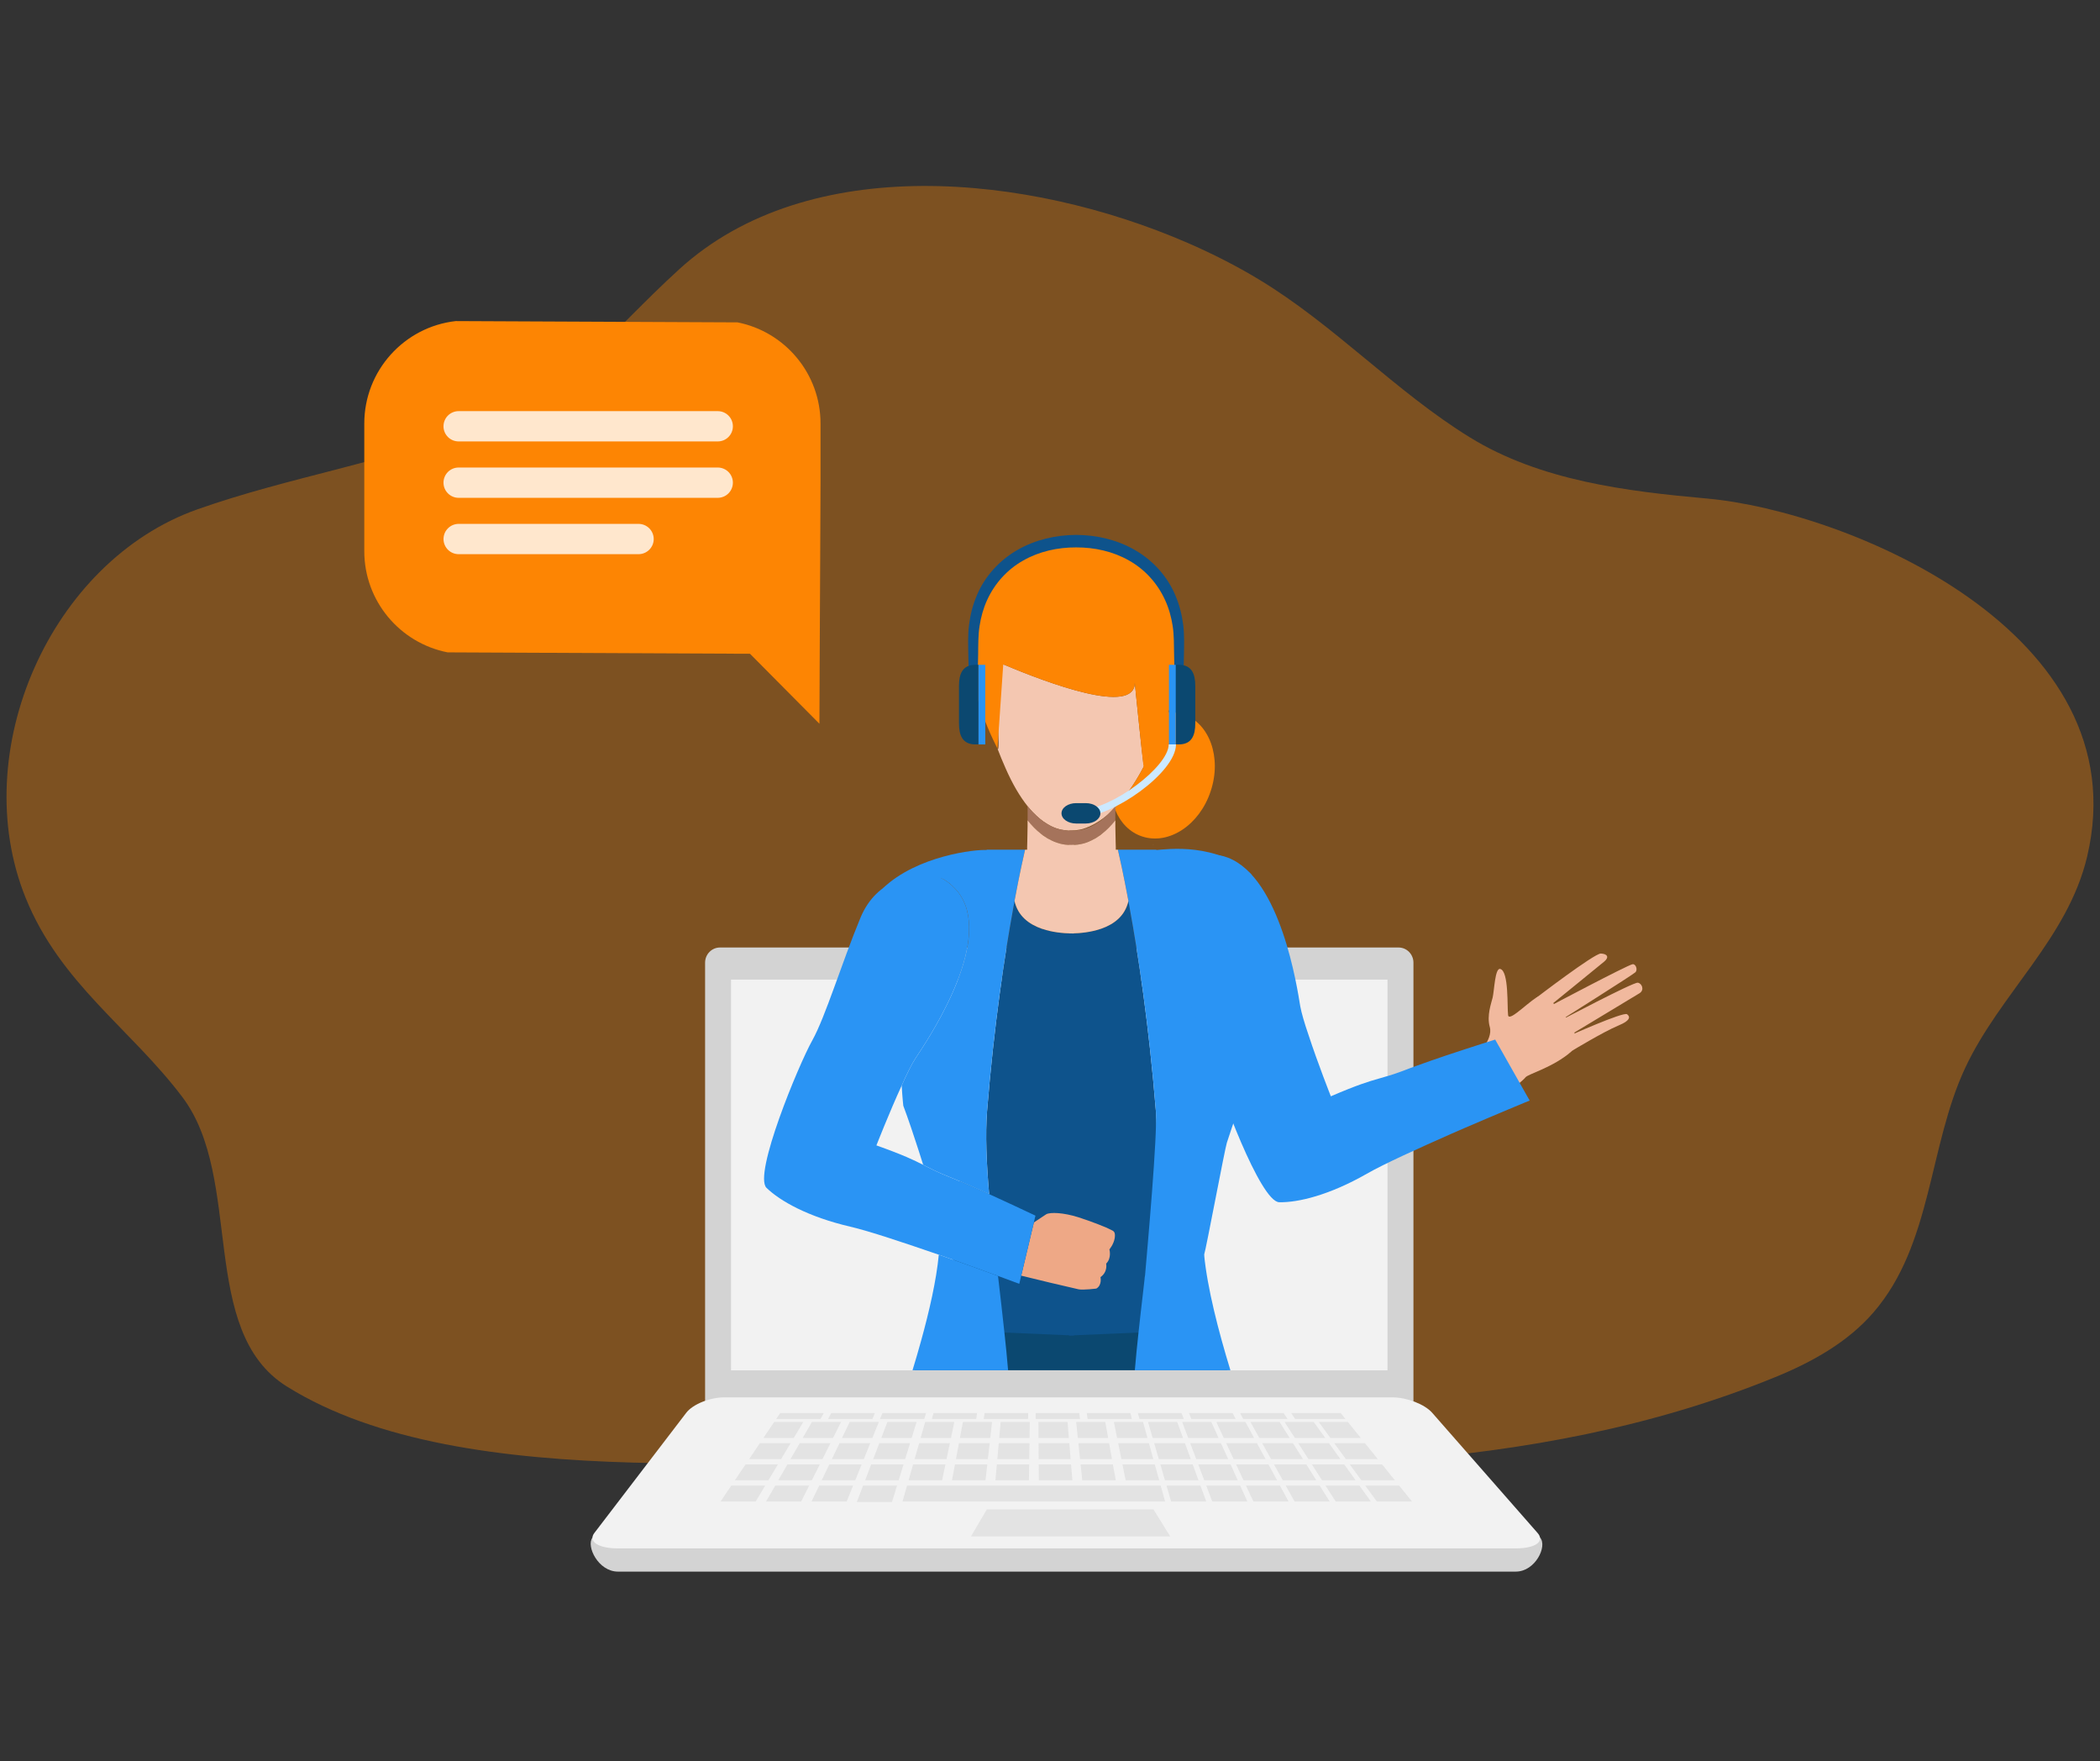 <svg width="161" height="135" viewBox="0 0 161 135" fill="none" xmlns="http://www.w3.org/2000/svg">
<rect x="0" y="0" width="161" height="135" fill="#333333" stroke="none"/>
<g clip-path="url(#clip0_52_3328)">
<path opacity="0.37" d="M91.037 18.612C92.995 19.461 94.83 20.403 96.493 21.406C102.308 24.911 106.986 30.015 112.7 33.531C118.096 36.85 124.685 37.657 130.86 38.212C141.622 39.179 164.07 48.456 160.016 65.65C158.542 71.907 153.342 76.157 150.68 81.823C147.848 87.851 148.145 95.369 143.636 100.594C141.652 102.892 138.914 104.409 136.103 105.558C117.394 113.206 96.384 112.85 76.546 112.007C60.888 111.342 35.739 114.859 21.986 106.272C15.158 102.008 18.709 90.354 13.984 84.095C10.014 78.835 4.61 75.38 1.956 68.796C-2.561 57.593 3.877 43.013 15.151 39.036C22.196 36.551 29.659 35.413 36.623 32.684C43.818 29.863 46.59 25.638 52.076 20.637C61.995 11.598 78.877 13.333 91.037 18.612Z" fill="#FD8503"/>
<path d="M108.364 107.752H54.057V73.789C54.057 73.147 54.567 72.627 55.197 72.627H107.224C107.854 72.627 108.364 73.147 108.364 73.789V107.752Z" fill="#D3D3D3"/>
<path d="M56.044 75.088H106.377V105.038H56.044V75.088Z" fill="#F2F2F2"/>
<path d="M45.42 117.862C44.921 118.515 45.874 120.465 47.37 120.465H116.212C117.707 120.465 118.649 118.515 118.076 117.862H45.42Z" fill="#D3D3D3"/>
<path d="M117.884 117.506C118.456 118.157 117.707 118.686 116.212 118.686H47.371C45.875 118.686 45.067 118.157 45.566 117.506L52.614 108.29C53.113 107.638 54.419 107.109 55.532 107.109H106.749C107.861 107.109 109.228 107.638 109.8 108.29C112.494 111.363 115.189 114.433 117.884 117.506Z" fill="#F2F2F2"/>
<g opacity="0.5">
<path d="M60.855 110.218H58.53C58.859 109.731 59.024 109.486 59.352 108.999H61.585L60.855 110.218ZM63.868 110.218H61.543C61.825 109.731 61.966 109.486 62.247 108.999H64.479L63.868 110.218ZM62.906 108.766H59.511L59.818 108.311H63.161L62.906 108.766ZM66.884 108.766L63.489 108.766L63.734 108.311H67.077C67 108.493 66.961 108.584 66.884 108.766ZM70.862 108.766H67.467L67.65 108.311H70.995L70.862 108.766ZM74.84 108.766H71.446L71.568 108.311H74.911C74.883 108.493 74.869 108.584 74.84 108.766ZM78.819 108.766H75.424L75.485 108.311H78.828L78.819 108.766ZM82.797 108.766H79.403V108.311H82.745C82.766 108.493 82.776 108.584 82.797 108.766ZM86.776 108.766H83.381L83.319 108.311H86.663C86.707 108.493 86.731 108.584 86.776 108.766ZM90.755 108.766H87.36L87.237 108.311H90.579C90.65 108.493 90.685 108.584 90.755 108.766ZM94.734 108.766H91.338C91.264 108.584 91.227 108.493 91.153 108.311H94.497L94.734 108.766ZM98.711 108.766H95.317C95.219 108.584 95.169 108.493 95.071 108.311H98.413C98.532 108.493 98.592 108.584 98.711 108.766ZM103.151 108.766H99.295L98.988 108.311H102.784C102.931 108.493 103.004 108.584 103.151 108.766ZM66.881 110.218H64.556C64.79 109.731 64.907 109.487 65.14 109L67.373 108.999C67.176 109.487 67.078 109.73 66.881 110.218ZM69.893 110.218H67.569C67.755 109.731 67.848 109.486 68.035 108.999L70.267 109L69.893 110.218ZM72.907 110.218H70.582C70.721 109.73 70.791 109.487 70.929 108.999H73.162C73.06 109.486 73.008 109.731 72.907 110.218ZM75.92 110.218H73.595C73.686 109.731 73.731 109.486 73.823 108.999H76.056C76.001 109.486 75.973 109.731 75.92 110.218ZM78.931 110.218H76.608L76.717 108.999H78.949C78.942 109.486 78.939 109.731 78.931 110.218ZM81.945 110.218H79.621L79.612 108.999H81.844C81.885 109.486 81.905 109.731 81.945 110.218ZM84.958 110.218H82.634L82.507 108.999H84.738C84.826 109.486 84.87 109.731 84.958 110.218ZM87.97 110.218H85.646C85.548 109.731 85.498 109.486 85.399 108.999H87.632C87.767 109.486 87.835 109.731 87.97 110.218ZM59.881 111.842H57.435L58.256 110.624H60.611L59.881 111.842ZM63.053 111.842H60.607C60.888 111.355 61.029 111.111 61.31 110.624H63.666C63.42 111.111 63.297 111.355 63.053 111.842ZM66.224 111.842H63.778C64.011 111.355 64.127 111.111 64.362 110.624H66.716C66.519 111.111 66.421 111.355 66.224 111.842ZM69.395 111.842H66.948C67.134 111.355 67.228 111.111 67.413 110.624H69.769C69.62 111.111 69.545 111.355 69.395 111.842ZM72.567 111.842H70.121C70.26 111.355 70.328 111.111 70.467 110.625C71.409 110.625 71.879 110.624 72.822 110.624C72.719 111.111 72.669 111.355 72.567 111.842ZM75.737 111.842H73.29L73.519 110.624H75.873C75.819 111.111 75.791 111.355 75.737 111.842ZM78.907 111.842H76.462L76.572 110.624H78.925L78.907 111.842ZM82.079 111.842H79.633L79.624 110.624H81.978C82.019 111.111 82.04 111.355 82.079 111.842ZM85.25 111.842H82.805C82.753 111.355 82.727 111.111 82.677 110.624H85.03L85.25 111.842ZM88.421 111.842H85.975C85.876 111.355 85.826 111.111 85.728 110.624H88.082L88.421 111.842ZM58.908 113.466H56.34C56.668 112.979 56.833 112.735 57.162 112.248L59.639 112.248C59.346 112.734 59.2 112.979 58.908 113.466ZM62.238 113.466H59.67L60.372 112.248H62.85C62.605 112.735 62.482 112.979 62.238 113.466ZM65.568 113.466H62.998L63.582 112.248H66.059L65.568 113.466ZM68.897 113.466H66.327L66.793 112.248H69.27L68.897 113.466ZM72.226 113.466H69.658C69.796 112.979 69.867 112.735 70.004 112.248H72.481C72.38 112.735 72.328 112.979 72.226 113.466ZM75.554 113.466H72.986C73.077 112.979 73.124 112.735 73.215 112.248H75.692L75.554 113.466ZM78.883 113.466H76.316L76.425 112.248H78.901C78.894 112.735 78.891 112.979 78.883 113.466ZM82.214 113.466H79.645C79.642 112.979 79.64 112.735 79.636 112.248H82.113C82.154 112.735 82.173 112.979 82.214 113.466ZM85.543 113.466H82.976C82.924 112.979 82.898 112.735 82.848 112.248H85.323C85.411 112.735 85.456 112.979 85.543 113.466ZM88.871 113.466H86.303C86.205 112.979 86.156 112.735 86.057 112.248H88.533L88.871 113.466ZM57.935 115.09H55.244C55.572 114.603 55.738 114.359 56.066 113.872H58.665C58.422 114.278 58.179 114.684 57.935 115.09ZM61.423 115.09H58.733L59.436 113.872H62.035C61.79 114.359 61.667 114.603 61.423 115.09ZM64.91 115.09H62.22C62.453 114.603 62.571 114.359 62.805 113.872H65.403C65.206 114.359 65.108 114.603 64.91 115.09ZM68.386 115.128H65.691C65.885 114.626 65.98 114.375 66.172 113.873H68.772C68.618 114.374 68.541 114.626 68.386 115.128ZM89.323 115.09H69.195C69.333 114.603 69.402 114.359 69.541 113.872H88.985L89.323 115.09ZM74.445 117.766H89.714L88.428 115.691H75.66L74.445 117.766ZM90.696 110.218H88.372C88.229 109.731 88.159 109.486 88.018 108.999H90.251C90.429 109.486 90.517 109.731 90.696 110.218ZM91.29 111.842H88.843C88.702 111.355 88.631 111.111 88.49 110.624H90.845C91.023 111.111 91.112 111.355 91.29 111.842ZM91.884 113.466H89.315C89.173 112.979 89.104 112.735 88.962 112.248H91.439C91.617 112.735 91.705 112.979 91.884 113.466ZM92.478 115.09H89.787L89.433 113.872H92.032L92.478 115.09ZM93.421 110.218H91.097C90.912 109.731 90.819 109.486 90.635 108.999H92.868C93.089 109.486 93.2 109.731 93.421 110.218ZM94.159 111.842H91.712C91.527 111.355 91.434 111.111 91.251 110.624H93.606C93.826 111.111 93.938 111.355 94.159 111.842ZM94.895 113.466H92.327L91.865 112.248H94.342C94.564 112.735 94.674 112.979 94.895 113.466ZM95.632 115.09H92.941C92.757 114.603 92.665 114.359 92.481 113.872H95.079C95.301 114.359 95.41 114.603 95.632 115.09ZM96.146 110.218H93.822L93.253 108.999H95.486C95.75 109.486 95.883 109.731 96.146 110.218ZM97.026 111.842H94.58L94.011 110.624H96.366C96.63 111.111 96.763 111.355 97.026 111.842ZM97.907 113.466H95.338C95.111 112.979 94.997 112.735 94.769 112.248H97.247L97.907 113.466ZM98.787 115.09H96.096C95.869 114.603 95.755 114.359 95.527 113.872H98.127L98.787 115.09ZM98.871 110.218H96.547L95.871 108.999H98.103C98.412 109.486 98.564 109.731 98.871 110.218ZM99.895 111.842H97.448L96.772 110.624H99.127C99.434 111.111 99.588 111.355 99.895 111.842ZM100.918 113.466H98.35C98.08 112.979 97.945 112.735 97.674 112.248H100.151C100.458 112.735 100.611 112.979 100.918 113.466ZM101.942 115.09H99.251C99.026 114.684 98.8 114.278 98.575 113.872H101.174C101.481 114.359 101.634 114.603 101.942 115.09ZM101.597 110.218H99.272C98.958 109.731 98.802 109.486 98.488 108.999H100.722C101.072 109.486 101.246 109.731 101.597 110.218ZM102.763 111.842H100.316C100.003 111.355 99.846 111.111 99.533 110.624H101.888C102.238 111.111 102.413 111.355 102.763 111.842ZM103.93 113.466H101.36C101.047 112.979 100.891 112.735 100.578 112.248H103.055C103.406 112.735 103.58 112.979 103.93 113.466ZM105.096 115.09H102.404L101.621 113.872H104.221L105.096 115.09ZM104.321 110.218H101.997C101.641 109.731 101.463 109.486 101.106 108.999H103.339C103.732 109.486 103.928 109.731 104.321 110.218ZM105.631 111.842H103.184C102.829 111.355 102.65 111.111 102.294 110.624H104.649L105.631 111.842ZM106.941 113.466H104.372C104.016 112.979 103.838 112.735 103.482 112.248H105.959C106.352 112.735 106.548 112.979 106.941 113.466ZM108.251 115.09H105.559L104.669 113.872H107.268C107.661 114.359 107.857 114.603 108.251 115.09Z" fill="#D3D3D3"/>
</g>
<path d="M94.099 105.03H70.135C70.306 104.334 70.463 103.779 70.6 103.392C70.672 103.194 70.77 103.006 70.892 102.834C71.317 102.233 72.044 101.721 72.981 101.288C74.099 100.771 75.514 100.365 77.065 100.043C78.713 99.705 80.511 99.461 82.262 99.285C82.38 99.274 82.498 99.262 82.616 99.251C84.563 99.07 86.434 98.97 87.943 98.921C90.027 98.85 91.432 98.865 91.432 98.865C91.432 98.865 91.545 99.044 91.742 99.403C92.204 100.252 93.129 102.115 94.099 105.03Z" fill="#0B4870"/>
<path d="M75.742 65.927C75.696 66.234 75.616 66.519 75.503 66.793L75.571 66.018C75.628 65.984 75.685 65.962 75.742 65.927Z" fill="#FFE3CA"/>
<path d="M88.436 64.778V64.788C88.412 64.778 88.39 64.766 88.379 64.766C88.402 64.766 88.412 64.778 88.436 64.778Z" fill="#EEBEA7"/>
<path d="M113.03 81.119C113.03 81.119 114.51 79.747 114.217 78.718C113.968 77.844 114.343 76.865 114.437 76.459C114.564 75.921 114.614 74.175 115.016 74.27C115.695 74.435 115.538 77.223 115.622 77.817C115.706 78.411 117.506 76.422 118.119 76.318C118.734 76.212 121.859 79.379 120.467 80.602C119.075 81.822 117.155 82.318 116.952 82.581C116.749 82.845 115.796 83.57 115.796 83.57L113.03 81.119Z" fill="#F1B99E"/>
<path d="M117.726 76.525C117.726 76.525 122.238 73.069 122.732 73.09C123.227 73.11 123.397 73.367 122.988 73.707C122.581 74.048 118.728 77.175 118.728 77.175C118.728 77.175 124.754 73.98 125.163 73.909C125.401 73.866 125.583 74.323 125.38 74.526C125.179 74.727 119.571 78.256 119.571 78.256C119.571 78.256 125.202 75.282 125.561 75.325C125.876 75.363 126.1 75.882 125.698 76.131C125.295 76.379 120.223 79.435 120.223 79.435C120.223 79.435 124.46 77.531 124.742 77.743C124.913 77.875 125.158 78.165 124.051 78.621C122.942 79.079 120.53 80.54 120.53 80.54L117.726 76.525Z" fill="#F1B99E"/>
<path d="M85.51 61.794V62.101C85.486 62.045 85.464 61.999 85.453 61.942C85.43 61.931 85.43 61.909 85.43 61.896C85.453 61.863 85.475 61.829 85.51 61.794Z" fill="#FFBE55"/>
<path d="M82.117 63.662C82.072 63.673 82.014 63.673 81.969 63.673V63.65C82.014 63.662 82.072 63.662 82.117 63.662ZM85.51 61.794V61.886C85.491 61.904 85.472 61.923 85.453 61.942C85.328 62.079 85.191 62.204 85.054 62.33C84.997 62.375 84.952 62.42 84.896 62.466C84.963 62.398 85.043 62.318 85.112 62.25C85.215 62.148 85.316 62.022 85.43 61.896C85.453 61.863 85.475 61.829 85.51 61.794Z" fill="#EEBEA7"/>
<path d="M88.117 57.867C87.491 59.256 86.728 60.509 85.862 61.499C85.749 61.635 85.623 61.772 85.51 61.886V61.794C85.475 61.829 85.453 61.863 85.429 61.897C85.316 62.023 85.214 62.148 85.112 62.25C85.042 62.319 84.963 62.399 84.895 62.466C84.871 62.478 84.849 62.501 84.827 62.523C84.792 62.557 84.758 62.592 84.723 62.603C84.634 62.682 84.538 62.754 84.439 62.819C84.314 62.91 84.2 62.99 84.076 63.058C84.046 63.078 84.016 63.097 83.984 63.115C83.87 63.183 83.757 63.24 83.655 63.285C83.553 63.34 83.446 63.386 83.335 63.422L83.324 63.434C83.233 63.457 83.165 63.491 83.085 63.514C83.061 63.525 83.04 63.536 83.016 63.536C82.937 63.559 82.857 63.581 82.777 63.593C82.755 63.593 82.743 63.604 82.721 63.604H82.686C82.63 63.617 82.562 63.628 82.505 63.639C82.448 63.65 82.379 63.65 82.323 63.65C82.266 63.662 82.208 63.662 82.162 63.662H82.151C82.141 63.672 82.129 63.672 82.118 63.662C82.072 63.662 82.014 63.662 81.969 63.65V63.672C81.902 63.672 81.833 63.662 81.754 63.65C81.673 63.639 81.582 63.628 81.502 63.617C81.457 63.604 81.412 63.604 81.354 63.593C81.309 63.581 81.263 63.581 81.218 63.559C80.979 63.502 80.752 63.411 80.512 63.285C80.438 63.249 80.365 63.207 80.296 63.161C79.92 62.945 79.556 62.637 79.18 62.25C79.044 62.114 78.918 61.954 78.782 61.794C78.201 61.066 77.622 60.099 77.086 58.869C76.868 58.378 76.662 57.88 76.471 57.377C76.755 57.935 76.259 52.732 76.374 52.915C74.826 49.955 76.368 52.391 76.916 50.923C80.342 52.368 87.001 54.862 87.001 52.334C87.001 52.334 87.149 53.871 87.32 55.465C87.456 56.774 87.605 58.13 87.673 58.642C87.673 58.641 87.854 58.356 88.117 57.867Z" fill="#F4C7B1"/>
<path d="M82.117 63.662C82.072 63.673 82.014 63.673 81.969 63.673V63.65C82.014 63.662 82.072 63.662 82.117 63.662ZM85.51 61.794V61.886C85.491 61.904 85.472 61.923 85.453 61.942C85.328 62.079 85.191 62.204 85.054 62.33C84.997 62.375 84.952 62.42 84.896 62.466C84.963 62.398 85.043 62.318 85.112 62.25C85.215 62.148 85.316 62.022 85.43 61.896C85.453 61.863 85.475 61.829 85.51 61.794Z" fill="#EEBEA7"/>
<path d="M76.471 57.377C75.559 55.579 74.091 52.141 74.353 48.885V48.873C73.944 46.176 77.302 41.315 82.425 41.565C87.547 41.315 90.906 46.176 90.496 48.873V48.885C90.654 50.854 90.177 52.881 89.585 54.578C89.961 54.565 90.324 54.611 90.689 54.736C92.727 55.408 93.683 58.061 92.818 60.645C91.965 63.24 89.607 64.788 87.57 64.117C86.625 63.809 85.907 63.07 85.51 62.101V61.886C85.623 61.772 85.749 61.635 85.862 61.499C86.727 60.508 87.491 59.256 88.117 57.867C87.854 58.356 87.695 58.958 87.695 58.958C87.626 58.447 87.456 56.774 87.319 55.465C87.148 53.871 87 52.334 87 52.334C87 54.862 80.341 52.368 76.916 50.923L76.471 57.377Z" fill="#FD8503"/>
<path d="M85.51 61.794V62.101C85.51 62.318 85.499 62.58 85.51 62.876C85.18 63.285 84.85 63.627 84.508 63.889C84.393 63.98 84.28 64.06 84.167 64.139C84.081 64.204 83.989 64.261 83.893 64.31H83.882C83.359 64.606 82.835 64.754 82.323 64.765H82.06C82.026 64.765 81.993 64.765 81.969 64.754V63.65C82.014 63.661 82.072 63.661 82.117 63.661C82.129 63.672 82.14 63.672 82.151 63.661H82.162C82.22 63.672 82.266 63.672 82.323 63.672C82.391 63.672 82.47 63.661 82.538 63.65C82.618 63.639 82.71 63.627 82.79 63.616C82.835 63.604 82.88 63.604 82.938 63.593C82.983 63.581 83.028 63.581 83.074 63.558C83.313 63.501 83.54 63.41 83.778 63.285C83.848 63.252 83.928 63.206 83.996 63.161C84.245 63.024 84.485 62.841 84.724 62.602C84.759 62.591 84.793 62.556 84.827 62.523C84.85 62.5 84.872 62.477 84.896 62.465C84.963 62.398 85.043 62.317 85.112 62.249C85.215 62.147 85.316 62.022 85.43 61.896C85.453 61.863 85.475 61.829 85.51 61.794Z" fill="#A5735B"/>
<path d="M81.97 71.55V102.368L87.287 102.14L91.658 101.947L91.214 96.562L90.724 90.539C89.965 90.861 89.21 91.192 88.458 91.53C88.663 89.151 88.754 86.965 88.618 85.177C88.083 78.529 87.252 73.11 86.603 69.57V69.558C86.671 68.875 86.579 68.112 86.421 67.407C86.397 67.261 86.367 67.117 86.33 66.974C86.284 66.815 86.251 66.667 86.205 66.519L86.102 66.178C86.079 66.098 86.045 66.018 86.023 65.95C85.939 65.671 85.84 65.397 85.726 65.13H85.704C85.795 65.54 86.114 66.906 86.511 69.058V69.069C86.251 70.208 85.419 70.845 84.394 71.199C84.383 71.199 84.361 71.209 84.348 71.209C83.644 71.449 82.847 71.539 82.084 71.551C82.05 71.55 82.004 71.562 81.97 71.55Z" fill="#0E538C"/>
<path d="M94.116 81.137C94.39 81.557 94.776 82.332 95.163 83.209C95.107 84.176 95.039 84.756 95.039 84.756C95.039 84.756 94.618 85.861 94.059 87.592C93.911 88.023 92.478 95.674 92.318 96.175C92.284 96.266 92.26 96.369 92.227 96.46C91.704 96.721 91.82 96.265 90.909 96.631C90.637 96.744 90.34 96.858 90.033 96.994C89.987 97.018 89.931 97.04 89.85 97.074C89.759 97.108 89.668 97.142 89.577 97.188C88.972 97.448 88.368 97.714 87.768 97.985C87.972 95.605 88.754 86.965 88.618 85.178C88.083 78.529 87.252 73.111 86.603 69.57V69.559C86.568 69.388 86.547 69.229 86.512 69.069V69.058C86.114 66.907 85.795 65.541 85.704 65.13H88.652V65.154C89.472 65.096 93.339 64.552 95.98 67.068C94.523 66.442 92.591 67.008 91.943 67.407C91.681 67.558 91.439 67.741 91.225 67.954C90.894 68.262 90.624 68.629 90.428 69.035C88.539 72.94 93.319 79.93 94.116 81.137Z" fill="#2A94F4"/>
<path d="M94.331 105.03H87.004C87.081 104.096 87.178 103.128 87.286 102.141C87.396 101.082 87.527 100.005 87.651 98.922C87.693 98.548 87.736 98.176 87.777 97.804C87.777 97.804 87.78 97.804 87.783 97.801C88.673 97.476 89.843 95.963 91.125 95.457C91.155 95.446 91.184 95.434 91.214 95.423C91.58 95.298 91.944 96.311 92.317 96.175C92.558 98.719 93.415 102.039 94.331 105.03Z" fill="#2A94F4"/>
<path d="M81.97 64.754V71.551C82.004 71.562 82.05 71.551 82.085 71.551C82.847 71.54 83.644 71.449 84.349 71.209C84.362 71.209 84.383 71.199 84.394 71.199C85.419 70.845 86.251 70.208 86.512 69.069V69.058C86.114 66.906 85.796 65.541 85.704 65.13H85.544V64.914C85.544 64.778 85.533 64.653 85.533 64.527C85.522 64.117 85.522 63.73 85.51 63.354V62.877C85.181 63.286 84.85 63.628 84.509 63.89C84.403 63.984 84.289 64.068 84.168 64.14C84.082 64.204 83.99 64.262 83.894 64.311H83.884C83.325 64.63 82.779 64.766 82.232 64.766C82.141 64.766 82.05 64.766 81.97 64.754Z" fill="#F4C7B1"/>
<path d="M114.63 79.684L114.893 80.153L114.901 80.162L116.958 83.798L117.276 84.358C117.276 84.358 116.653 84.609 115.672 85.024C114.779 85.401 113.594 85.897 112.309 86.453C111.953 86.612 111.595 86.768 111.236 86.92C108.738 88.028 106.108 89.211 104.791 89.968C101.919 91.609 99.528 92.182 98.072 92.152C96.623 92.114 93.446 83.538 92.95 81.481C92.447 79.433 90.588 75.658 89.256 72.064C88.692 70.537 88.855 69.19 89.338 68.12C89.98 66.67 91.19 65.733 91.937 65.583C92.232 65.515 92.534 65.486 92.836 65.495C93.302 65.497 93.741 65.586 94.154 65.746C98.197 67.321 99.448 75.697 99.685 77.123C99.772 77.618 100.015 78.448 100.328 79.355C101.021 81.475 102.031 84.033 102.031 84.033C104.061 83.158 104.899 82.908 105.673 82.686C106.234 82.522 106.764 82.389 107.68 82.037C107.956 81.934 108.251 81.815 108.569 81.706C109.344 81.426 110.122 81.154 110.904 80.891C112.836 80.246 114.63 79.684 114.63 79.684Z" fill="#2A94F4"/>
<path d="M82.322 63.65V64.755C82.288 64.766 82.266 64.766 82.231 64.766H81.969C81.456 64.755 80.932 64.606 80.409 64.311H80.398C80.302 64.261 80.21 64.204 80.124 64.14C80.008 64.06 79.894 63.977 79.783 63.89C79.442 63.628 79.111 63.286 78.781 62.877C78.792 62.433 78.781 62.057 78.781 61.795C78.918 61.955 79.044 62.115 79.179 62.251C79.555 62.638 79.92 62.946 80.295 63.162C80.364 63.207 80.443 63.253 80.512 63.286C80.751 63.412 80.979 63.503 81.217 63.56C81.263 63.582 81.308 63.582 81.353 63.594C81.412 63.605 81.456 63.605 81.502 63.617C81.582 63.629 81.673 63.64 81.753 63.651C81.832 63.663 81.901 63.673 81.969 63.673C82.014 63.673 82.072 63.673 82.117 63.663C82.128 63.673 82.14 63.673 82.151 63.663H82.162C82.207 63.662 82.266 63.662 82.322 63.65Z" fill="#A5735B"/>
<path d="M82.323 71.55V102.368L77.006 102.14L72.634 101.947L73.078 96.562L73.568 90.539C74.274 90.836 75.071 91.188 75.834 91.53C75.628 89.151 75.539 86.965 75.675 85.177C76.209 78.529 77.04 73.11 77.689 69.57V69.558C77.621 68.875 77.713 68.112 77.871 67.407C77.894 67.258 77.928 67.111 77.963 66.974C78.009 66.815 78.041 66.667 78.087 66.519L78.19 66.178C78.213 66.098 78.247 66.018 78.27 65.95C78.354 65.671 78.453 65.398 78.566 65.13H78.588C78.497 65.54 78.178 66.906 77.78 69.058V69.069C78.041 70.208 78.873 70.845 79.899 71.199C79.909 71.199 79.932 71.209 79.944 71.209C80.649 71.449 81.446 71.539 82.208 71.551C82.242 71.55 82.289 71.562 82.323 71.55Z" fill="#0E538C"/>
<path d="M78.588 65.13C78.497 65.54 78.177 66.906 77.78 69.057V69.069C77.746 69.228 77.723 69.388 77.689 69.558V69.57C77.04 73.11 76.209 78.529 75.674 85.178C75.538 86.965 75.628 89.151 75.834 91.531C75.082 91.192 74.327 90.861 73.568 90.539C73.261 90.403 72.964 90.289 72.692 90.176C71.78 89.811 71.302 89.549 70.778 89.287C70.745 89.196 70.722 89.094 70.687 89.003C70.528 88.502 70.38 88.024 70.233 87.592C69.674 85.861 69.253 84.756 69.253 84.756C69.253 84.756 69.186 84.177 69.129 83.209C69.515 82.332 69.903 81.558 70.176 81.138C70.972 79.93 75.753 72.94 73.863 69.035C73.667 68.629 73.397 68.262 73.067 67.954C72.852 67.742 72.611 67.558 72.349 67.408C71.702 67.009 69.148 67.46 67.691 68.086C70.333 65.57 74.821 65.097 75.64 65.154V65.13H78.588V65.13ZM77.287 105.03H69.96C70.18 104.311 70.397 103.574 70.6 102.834C71.252 100.49 71.792 98.11 71.974 96.175C72.347 96.311 72.714 96.436 73.08 96.562C74.4 97.027 75.606 97.473 76.514 97.803C76.596 98.55 76.685 99.3 76.773 100.043C76.852 100.748 76.933 101.45 77.005 102.141C77.113 103.128 77.21 104.096 77.287 105.03Z" fill="#2A94F4"/>
<path d="M82.323 64.754V71.551C82.289 71.562 82.242 71.551 82.208 71.551C81.446 71.54 80.648 71.449 79.944 71.209C79.932 71.209 79.909 71.199 79.898 71.199C78.873 70.845 78.041 70.208 77.78 69.069V69.058C78.177 66.906 78.497 65.541 78.588 65.13H78.748V64.914C78.748 64.778 78.759 64.653 78.759 64.527C78.77 64.117 78.77 63.73 78.781 63.354V62.877C79.111 63.286 79.442 63.628 79.783 63.89C79.898 63.992 80.011 64.072 80.124 64.14C80.216 64.208 80.307 64.264 80.398 64.311H80.409C80.967 64.63 81.515 64.766 82.06 64.766C82.151 64.766 82.242 64.766 82.323 64.754Z" fill="#F4C7B1"/>
<path d="M85.464 94.889C85.384 95.389 85.054 95.765 85.054 95.765C85.054 95.765 85.247 96.425 84.804 96.858C84.804 96.858 84.952 97.483 84.371 97.893C84.371 97.893 84.508 98.508 84.052 98.77C84.052 98.77 83.061 98.896 82.698 98.828C81.226 98.493 79.758 98.144 78.293 97.78L79.26 93.715V93.705C79.681 93.42 80.079 93.157 80.205 93.078C80.512 92.895 81.56 92.953 82.64 93.294C83.689 93.625 84.861 94.091 85.191 94.273C85.362 94.364 85.531 94.399 85.464 94.889Z" fill="#EEA886"/>
<path d="M79.385 93.18L79.26 93.704V93.715L78.292 97.78L78.144 98.407C78.144 98.407 77.518 98.168 76.515 97.803C75.605 97.472 74.399 97.029 73.078 96.562C72.714 96.437 72.349 96.311 71.975 96.176C69.39 95.287 66.657 94.365 65.177 94.023C61.955 93.272 59.814 92.065 58.767 91.052C57.732 90.039 61.238 81.592 62.275 79.748C63.299 77.903 64.505 73.874 65.974 70.333C66.6 68.83 67.635 67.954 68.718 67.499C70.175 66.872 71.701 67.008 72.348 67.407C72.61 67.558 72.852 67.741 73.066 67.954C73.397 68.261 73.666 68.628 73.862 69.035C75.752 72.94 70.972 79.93 70.175 81.137C69.902 81.557 69.515 82.332 69.128 83.209C68.194 85.234 67.192 87.796 67.192 87.796C69.275 88.537 70.061 88.923 70.778 89.287C71.301 89.549 71.779 89.811 72.691 90.176C72.963 90.289 73.26 90.402 73.567 90.539C74.273 90.836 75.07 91.188 75.833 91.53C77.022 92.071 78.206 92.621 79.385 93.18Z" fill="#2A94F4"/>
<path d="M90.112 54.638L90.014 50.177C89.999 49.433 90.014 48.696 89.908 48.005C89.803 47.305 89.613 46.62 89.318 45.985C88.74 44.713 87.769 43.64 86.549 42.959C85.332 42.267 83.915 41.953 82.502 41.959C81.09 41.953 79.67 42.267 78.457 42.959C77.235 43.64 76.265 44.713 75.684 45.985C75.392 46.62 75.202 47.305 75.097 48.005C74.991 48.703 75.001 49.423 74.992 50.177L74.892 54.638H74.333L74.237 50.177C74.228 49.446 74.194 48.676 74.293 47.898C74.39 47.127 74.579 46.358 74.892 45.636C75.497 44.177 76.629 42.941 77.997 42.159C79.368 41.365 80.95 41.008 82.502 41C84.056 41.008 85.637 41.365 87.007 42.159C88.376 42.941 89.506 44.177 90.111 45.636C90.423 46.358 90.614 47.127 90.713 47.898C90.811 48.682 90.778 49.438 90.77 50.177L90.673 54.638H90.112Z" fill="#0E538C"/>
<path d="M74.779 57.06C73.776 57.06 73.522 56.34 73.522 55.451V52.567C73.522 51.679 73.776 50.958 74.779 50.958H75.019V57.06H74.779Z" fill="#0B4870"/>
<path d="M75.019 50.959H75.538V57.061H75.019V50.959Z" fill="#2A94F4"/>
<path d="M90.378 57.06C91.382 57.06 91.638 56.34 91.638 55.451V52.567C91.638 51.679 91.382 50.958 90.378 50.958H90.138V57.06H90.378Z" fill="#0B4870"/>
<path d="M89.619 50.959H90.138V57.061H89.619V50.959Z" fill="#2A94F4"/>
<path d="M82.874 62.621V62.061C85.19 62.061 89.6 58.77 89.6 57.06H90.158C90.158 59.225 85.28 62.621 82.874 62.621Z" fill="#CCE9FF"/>
<path d="M83.246 63.123H82.501C81.882 63.123 81.382 62.774 81.382 62.341C81.382 61.91 81.882 61.561 82.501 61.561H83.246C83.864 61.561 84.365 61.91 84.365 62.341C84.365 62.774 83.864 63.123 83.246 63.123Z" fill="#0B4870"/>
<path d="M62.907 32.463V36.883L62.881 42.883L62.845 50.13L62.823 55.477L57.497 50.11L55.871 50.104L34.318 50.004C30.677 49.293 27.929 46.089 27.929 42.246V32.463C27.929 28.404 30.998 25.052 34.94 24.611L56.544 24.71C60.17 25.426 62.907 28.625 62.907 32.463Z" fill="#FD8503"/>
<path opacity="0.8" d="M56.188 32.675C56.188 32.827 56.159 32.978 56.1 33.119C56.042 33.26 55.957 33.388 55.849 33.496C55.741 33.604 55.614 33.689 55.473 33.748C55.332 33.806 55.181 33.836 55.029 33.836H35.161C35.009 33.836 34.858 33.806 34.717 33.748C34.576 33.69 34.448 33.604 34.34 33.496C34.233 33.388 34.147 33.26 34.089 33.119C34.03 32.978 34 32.827 34.001 32.675C34.001 32.522 34.031 32.371 34.089 32.231C34.147 32.09 34.233 31.962 34.34 31.854C34.448 31.746 34.576 31.661 34.717 31.602C34.858 31.544 35.009 31.514 35.161 31.514H55.029C55.669 31.514 56.188 32.033 56.188 32.675ZM56.188 36.997C56.188 37.305 56.066 37.6 55.849 37.818C55.631 38.036 55.336 38.158 55.029 38.159H35.161C34.854 38.159 34.559 38.036 34.341 37.818C34.123 37.6 34.001 37.305 34.001 36.997C34 36.845 34.03 36.694 34.089 36.553C34.147 36.412 34.233 36.284 34.34 36.176C34.448 36.068 34.576 35.983 34.717 35.924C34.858 35.866 35.009 35.836 35.161 35.836H55.029C55.181 35.836 55.332 35.866 55.473 35.925C55.614 35.983 55.741 36.069 55.849 36.176C55.957 36.284 56.042 36.412 56.1 36.553C56.159 36.694 56.188 36.845 56.188 36.997ZM50.119 41.32C50.119 41.956 49.597 42.478 48.956 42.478H35.16C34.853 42.478 34.559 42.355 34.342 42.138C34.125 41.921 34.003 41.627 34.003 41.32C34.003 40.999 34.129 40.71 34.341 40.499C34.448 40.391 34.575 40.304 34.716 40.245C34.857 40.187 35.008 40.156 35.16 40.156H48.956C49.264 40.156 49.56 40.279 49.778 40.497C49.996 40.715 50.119 41.011 50.119 41.32Z" fill="white"/>
</g>
<defs>
<clipPath id="clip0_52_3328">
<rect width="160" height="134.72" fill="white" transform="translate(0.5)"/>
</clipPath>
</defs>
</svg>
